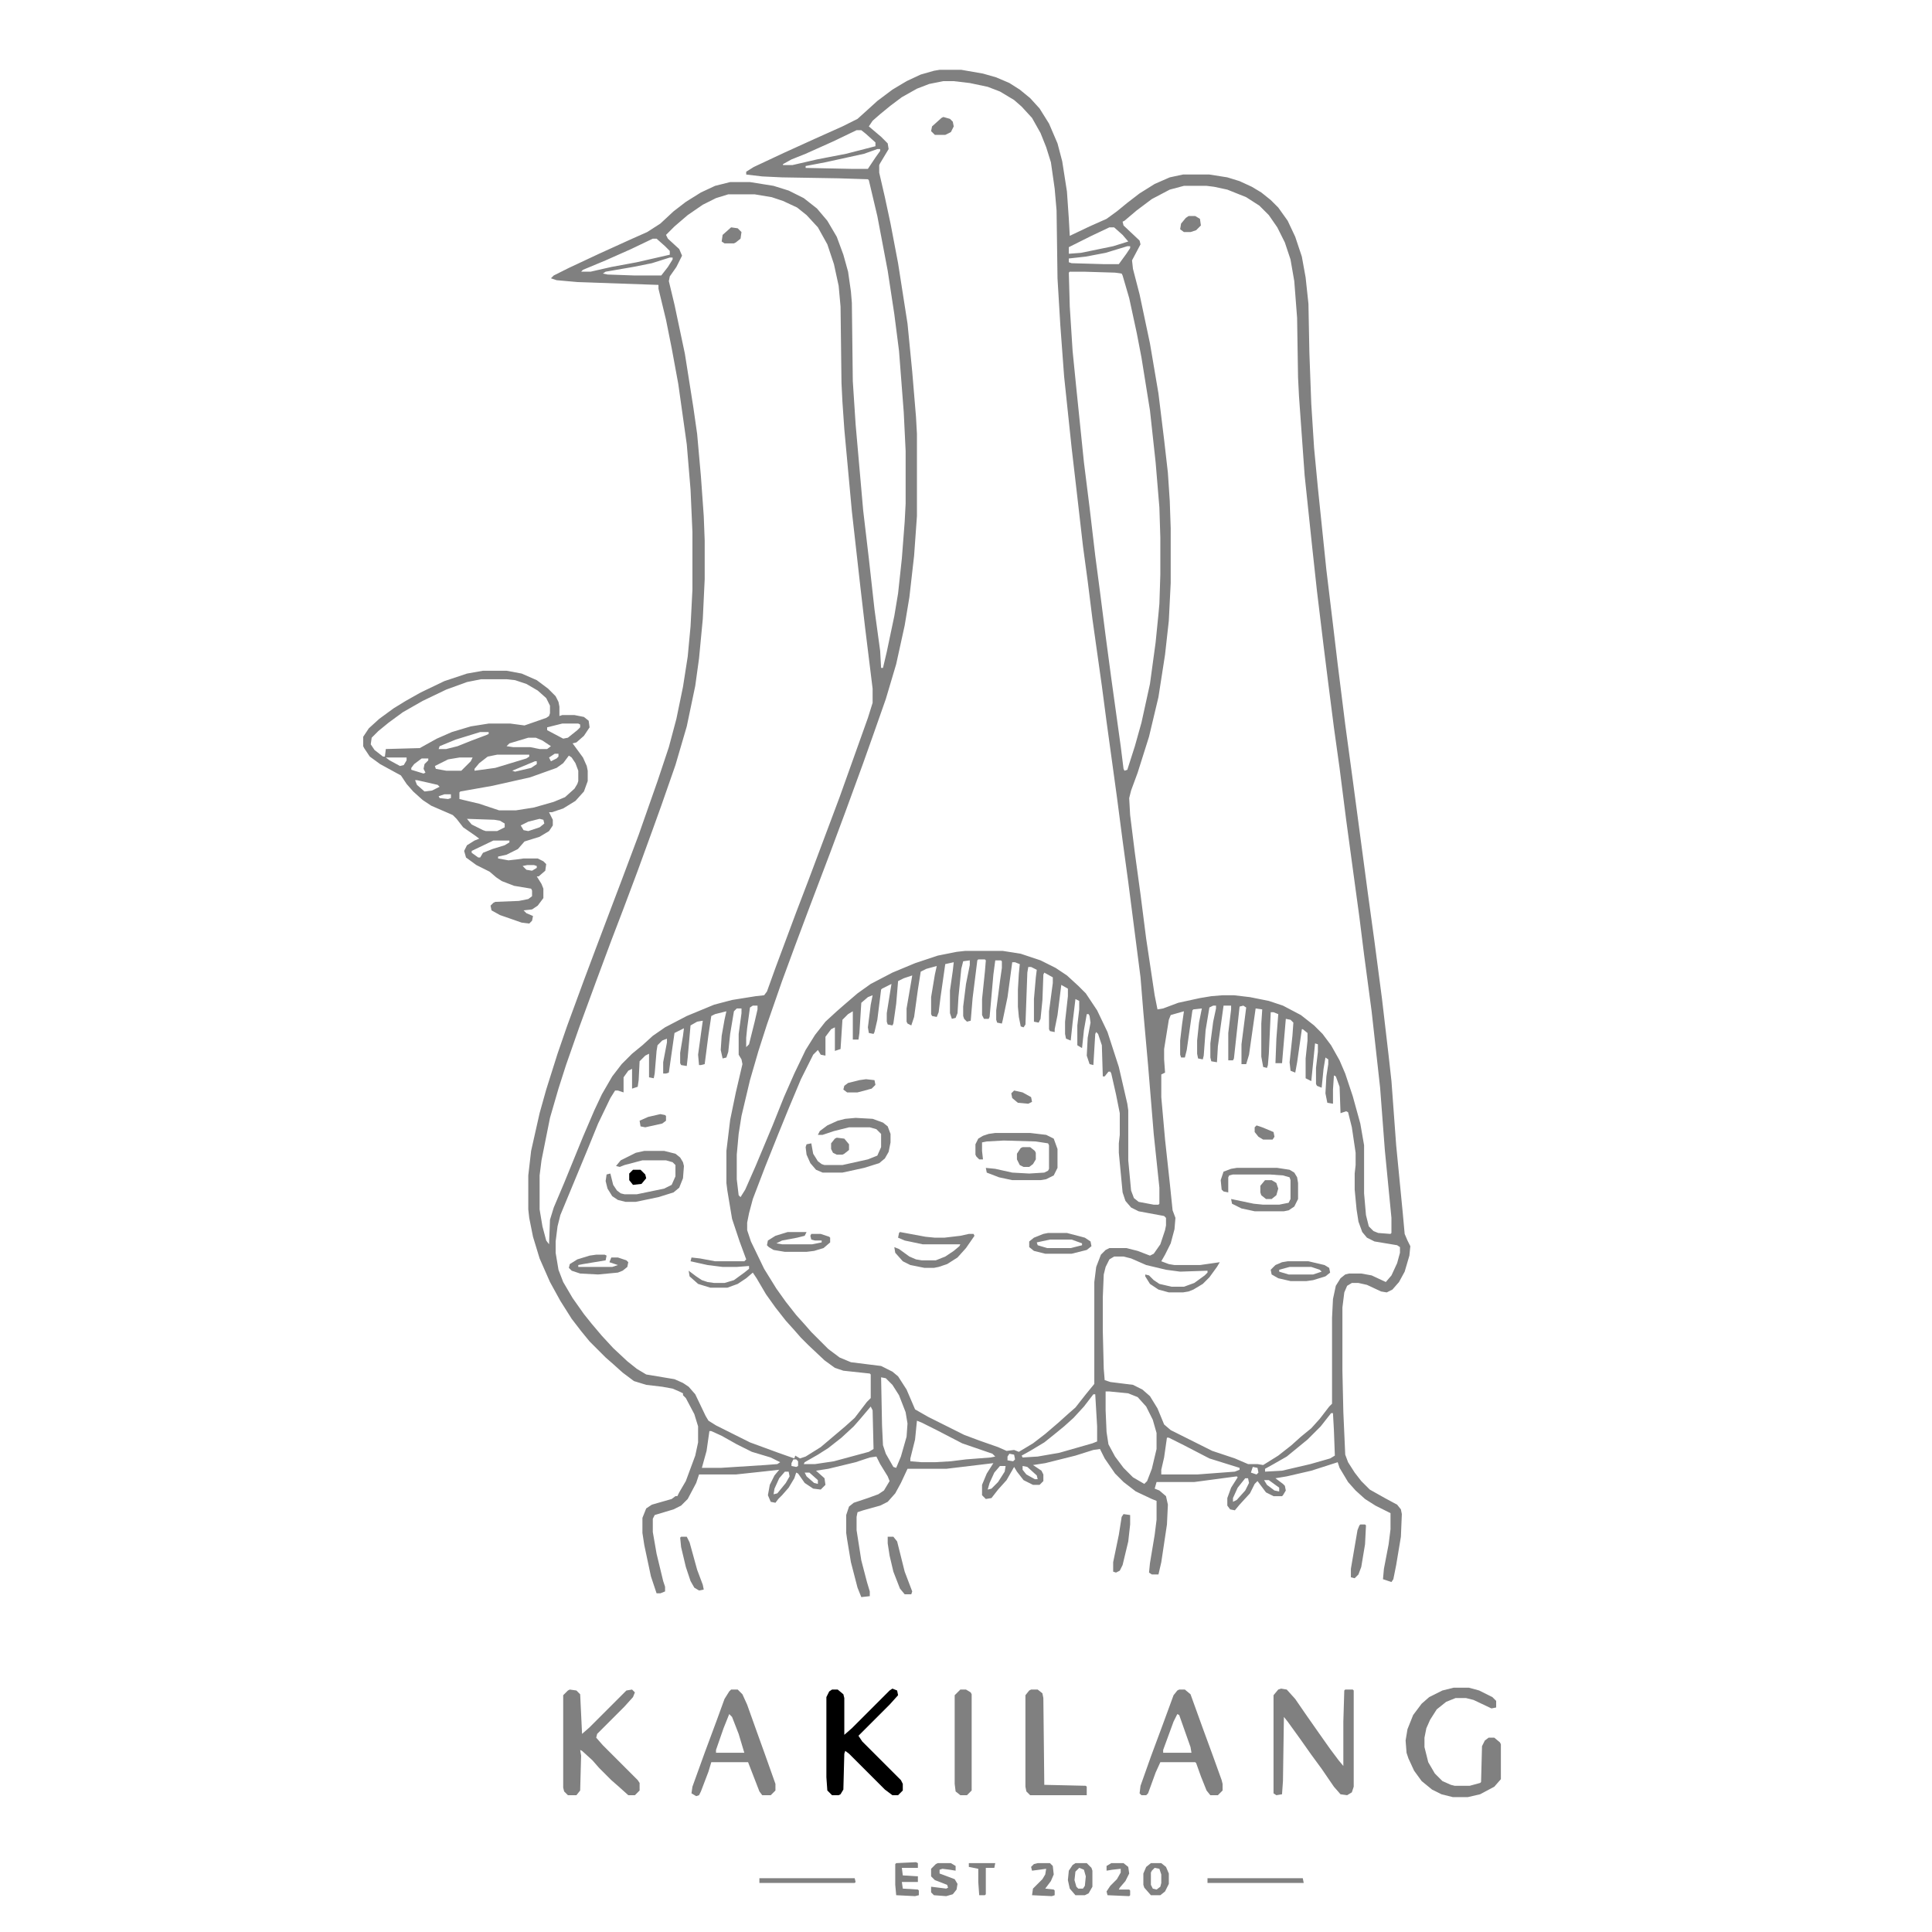 <?xml version="1.0" encoding="UTF-8"?>
<svg version="1.1" viewBox="0 0 2048 2048" width="768" height="768" xmlns="http://www.w3.org/2000/svg">
<path transform="translate(996,74)" d="m0 0h23l23 4 14 4 14 6 11 7 11 9 10 11 10 16 9 21 5 19 5 32 2 29 1 18 21-10 18-8 11-8 11-9 13-10 16-10 16-7 14-3h28l19 3 13 4 13 6 10 6 10 8 8 8 10 14 8 17 7 21 4 22 3 28 1 52 2 54 3 47 4 42 9 87 7 58 5 42 8 64 8 59 16 120 7 51 8 61 7 60 3 27 5 68 7 72 2 22 3 7 3 6-1 10-5 17-6 11-7 8-6 3-6-1-15-7-9-2h-7l-5 3-3 7-2 16v67l1 44 2 45 3 8 7 11 7 9 9 9 16 9 13 7 4 5 1 5-1 24-5 30-3 15-2 3-9-3 1-11 5-26 2-16v-17l-16-8-11-7-10-9-8-9-9-15-2-6-28 9-26 6-12 2 8 6 2 2 1 5-3 5-1 1h-9l-8-4-9-12-3 3-5 10-11 12-5 6-5-1-3-4v-8l4-11 7-11-1-1-45 6h-40l-2 7 5 2 7 6 2 9-1 21-6 40-3 13h-7l-3-2 1-10 5-30 2-16v-20l-5-2-17-8-13-10-9-9-11-16-5-10-7 1-19 6-32 8-13 2 9 6 2 4v7l-4 4h-7l-10-5-7-9-3-5-8 14-9 10-7 9-6 1-4-4v-11l5-12 7-11-50 6h-41l-7 15-6 11-8 9-8 4-18 5-6 2-1 5v14l5 32 6 23 3 10v5l-9 1-4-10-7-27-4-24-1-7v-19l3-9 5-4 15-5 11-4 6-4 6-10-2-5-8-13-4-8-7 1-15 5-29 7-13 2 9 8 1 7-5 5-8-1-9-6-7-10-2-1-2 6-6 10-7 8-4 4-3 4-5-1-3-7 2-11 5-10 5-6-18 2-28 3h-39l-3 9-9 17-7 7-8 4-20 6-2 4v14l4 23 7 29 2 6v5l-5 2h-4l-6-18-7-33-2-13v-16l4-10 6-4 21-6 4-3h2l2-4 7-12 10-27 3-14v-17l-4-13-9-17-3-3v-2l-4-2-7-3-11-2-17-2-13-4-12-9-10-9-8-7-17-17-9-11-10-13-12-19-11-20-11-25-7-23-4-20-1-9v-36l3-26 9-40 7-25 12-38 10-29 18-49 12-32 17-45 11-29 18-48 20-57 12-36 8-30 7-34 5-32 3-32 2-39v-61l-2-45-4-48-9-64-7-38-6-30-8-33v-4l-86-3-22-2-6-2 3-3 16-8 32-15 33-15 18-8 14-9 14-13 13-10 16-10 15-7 16-4h21l25 4 16 5 16 8 14 11 11 13 10 17 7 19 5 18 3 21 1 12 1 83 3 46 8 91 6 51 6 54 6 44 1 18h2l4-17 8-38 4-24 4-37 3-39 1-19v-56l-2-41-5-65-5-39-7-46-11-58-9-38-1-1-31-1-60-1-21-1-17-2v-3l8-5 32-15 33-15 29-13 16-8 10-9 11-10 16-12 15-9 15-7 14-4zm4 12-15 3-13 5-16 9-12 9-11 9-8 7-4 6 13 11 7 7 1 6-9 15-1 2v8l6 26 6 28 8 42 10 64 5 51 4 48 1 18v87l-3 42-5 44-5 30-9 41-11 37-13 37-11 31-19 52-16 43-22 58-15 40-14 38-16 46-9 28-9 31-9 38-3 19-2 22v26l2 17 2 2 5-8 11-25 18-43 12-30 11-25 12-25 10-16 11-14 12-11 8-7 14-12 14-10 23-12 24-10 24-8 20-4 9-1h40l19 3 21 7 16 8 12 8 12 11 8 8 12 18 11 23 12 37 9 39 1 7v53l3 32 3 8 5 4 16 3h5l1-1v-17l-6-57-6-73-5-56-3-37-13-101-6-44-6-46-11-80-5-38-10-71-5-40-5-37-7-61-5-43-8-76-4-54-3-50-1-72-2-23-4-28-5-16-6-15-9-16-11-12-8-7-15-9-13-5-19-4-17-2zm-92 52-25 12-29 13-15 6-9 5v1h10l26-6 31-6 31-8v-4l-10-9-5-4zm22 20-14 5-41 9-21 4v2l48 1h18l8-12 5-7v-2zm325 39-15 4-19 10-16 12-13 11-2 1 1 4 17 16 1 4-9 17 1 9 7 27 11 52 9 53 6 49 4 35 2 30 1 29v58l-2 40-4 36-7 45-10 42-12 38-7 19-2 8 1 18 5 40 6 44 6 47 9 60 3 15 6-1 16-6 23-5 12-2 12-1h12l17 2 20 4 15 5 19 10 14 11 9 9 9 12 9 16 6 14 8 24 8 29 4 23v51l2 23 3 12 5 5 5 2 13 1 1-1v-16l-7-72-5-66-9-81-8-60-5-40-6-44-8-59-7-55-6-43-6-47-5-40-7-58-5-46-8-76-6-84-1-20-1-63-3-39-4-23-6-18-8-16-9-13-10-10-14-9-20-8-14-3-8-1zm-483 9-13 4-14 7-16 11-14 12-9 9 2 4 12 11 3 7-6 12-7 10-1 5 6 25 11 52 9 57 4 28 4 45 3 42 1 26v41l-2 42-4 42-4 29-9 43-12 41-15 43-9 25-16 44-15 40-13 34-16 43-18 49-14 40-8 25-9 31-9 45-2 16v36l3 18 4 15 3 4 1-26 4-13 11-26 20-49 12-28 8-17 11-19 10-13 11-11 11-9 11-10 13-9 23-12 29-12 19-5 25-4 9-1 3-4 9-25 22-59 13-34 33-88 30-84 5-16v-15l-8-65-5-43-9-80-8-87-2-29-1-20-1-81-2-22-5-23-7-21-10-18-12-13-10-8-15-7-12-4-18-3zm404 35-19 9-24 12v7l13-1 34-7 16-5-6-7-9-8zm-484 12-23 11-27 12-24 10-2 2h10l22-5 27-5 35-8v-4l-5-5-9-8zm503 8-23 7-21 4-18 2v4l3 1 34 1h16l8-11 4-6v-2zm-485 12-19 6-20 4-29 5-3 2 5 1 28 1h29l7-9 5-8v-2zm424 15-1 1 1 36 3 47 4 40 8 78 6 48 6 51 5 38 6 47 6 45 10 72 3 24 1 2 3-1 8-25 7-25 9-41 6-44 3-30 1-11 1-31v-39l-1-32-4-48-6-55-9-56-5-26-8-37-7-24-1-2-7-1-33-1zm-97 729-1 1-5 40-2 24-4 1-3-3-1-3v-10l3-24 4-20v-5l-7 1-2 8-3 30-1 17-2 5-4 1-2-6v-24l3-21 1-9-9 2-5 35-2 16-2 5-5-1-1-2v-18l4-24 2-9-11 3-6 3-3 19-4 29-3 9-4-2-1-2v-14l5-29 1-6-9 3-6 3-2 24-3 21-1 2-5-1-1-3v-9l4-25 1-6-10 5-1 1-4 32-3 13-1 2-5-1-1-6 3-24 2-10-5 2-7 6-2 32-1 7h-6v-30l-5 3-6 6-2 31-6 2v-25l-4 2-6 8v20l-5-1-3-5-5 5-13 26-13 31-11 27-14 35-13 34-4 15-2 10v8l4 12 14 29 13 21 10 14 11 14 9 10 7 8 18 18 12 9 12 5 32 4 12 6 6 5 9 14 9 21 14 8 38 19 16 6 20 7 9 4 8-1 5 2 15-9 13-10 14-12 10-9 8-7 11-14 9-11v-108l2-16 5-13 5-5 4-2h18l12 3 13 5 4-2 7-10 5-15 1-5v-8l-2-2-27-5-8-4-6-7-3-9-4-42v-10l1-9v-23l-4-20-5-22-1-2h-2l-4 5h-2l-1-33-4-12-2-2-1 2-2 33-4-1-3-9 1-19 3-16-1-7-1-2h-2l-3 17-2 19-5-3v-21l2-17v-9l-4-2-3 25-2 19-5-2-1-5v-13l3-27v-8l-7-4-4 32-3 15v3l-5-1-1-2v-19l4-30v-6l-9-5-1 2-1 27-2 20-2 4-5-1v-24l2-23 1-8-6-3h-3l-1 6-2 55-2 3-3-1-2-10-1-11v-18l1-17 1-10-5-2h-3l-5 37-5 24-1 4-5-1-1-3v-10l4-31 2-14v-7l-1-1h-6l-2 15-4 45-1 2h-5l-2-4v-17l3-29 1-12-1-1zm-239 49-3 2-3 22-1 10v10l3-3 6-24 3-13v-4zm-17 3-3 3-4 24-2 19-2 6-4 1-2-9 1-15 3-17 2-9-12 3-4 2-3 20-4 31-4 1h-2l-1-11 4-29 1-7-6 1-7 4-3 34-1 9-6-1-1-2v-11l3-18 1-8-10 5-6 42-3 1h-3v-12l4-21v-4l-5 2-5 5-1 6-2 24-1 5-5-1v-25l-4 2-6 6-1 20-1 7-6 2v-21l-4 2-5 7v16l-6-2h-3l-5 8-13 27-11 27-29 70-3 12-2 16v12l3 18 5 13 10 17 12 17 8 10 11 13 12 13 15 14 10 8 10 6 30 5 9 4 6 4 7 8 11 23 3 5 8 5 36 18 30 11 17 6 1-3 5 3 6-2 16-10 26-22 10-9 13-17 4-4v-25l-1-1-28-3-9-3-11-8-17-16-8-8-7-8-9-10-11-14-10-14-10-17-4-6-7 6-9 6-11 4h-18l-13-4-9-8-1-6 8 6 6 4 6 2 7 1h11l10-3 11-8 5-4v-3l-13 1h-15l-16-2-18-4 1-4 9 1 16 3h31l2-2-7-19-8-24-5-30-1-8v-34l4-33 6-29 7-30-1-5-3-5v-22l3-22v-5zm505-3-4 2-4 24-2 27-1 4-5-1-1-5v-14l2-19 3-15-9 1-1 1-6 42-2 8h-4l-1-3v-15l2-17 2-14-14 4-2 5-5 31v11l1 14-4 2v24l4 45 5 46 3 29 3 8-1 12-4 15-6 12-4 7 8 3 6 1h27l21-3-3 5-8 11-7 7-10 6-5 2-6 1h-15l-11-3-9-6-5-8v-2l4 1 5 5 6 4 13 3h13l11-4 11-8 3-3v-2l-29 1-15-2-21-5-16-7-8-2h-10l-5 3-4 8-2 8-1 24v36l1 40 1 12 6 2 24 3 10 5 8 7 8 13 7 17 7 6 44 22 24 8 14 6h10l6 1 16-10 14-11 10-9 11-9 9-10 10-13 3-3v-91l1-20 3-14 5-8 5-4 4-1h13l11 2 15 7 6-7 6-13 3-11v-6l-3-2-24-4-8-4-5-6-4-11-2-13-2-21v-17l1-9v-13l-4-27-4-16-2-1-6 2-1-28-4-11-2-1-1 15v15l-6-1-2-10 1-18 2-13v-5l-3-2-2 12-2 20-5-2-1-2v-17l2-17v-8l-3-1-4 40-6-3v-21l2-19v-8l-5-4h-1l-5 35-2 11-5-2-1-9 3-28 1-14-3-3-5-1-3 35-1 12h-7l1-26 2-26-5-2h-3l-2 44-1 12-1 3-4-1-2-11v-35l1-15-7-1-7 49-3 10h-5v-21l5-39-3-2-4 1-6 55-1 2h-5v-29l3-25v-4h-8l-6 43-1 17-6-1-1-4v-15l3-23 3-14v-3zm-352 394 1 51 1 21 3 9 8 14 3 1 5-12 6-21 1-14-2-12-7-18-7-11-7-7zm238 15v20l1 23 2 13 7 13 9 12 10 10 12 7 3-3 5-13 5-21v-17l-4-14-7-14-9-10-10-4-20-2zm-13 3-10 13-11 12-10 9-11 9-10 8-15 9-9 5 1 2 16-1 23-4 35-10 5-2v-16l-2-34zm-236 13-11 13-7 8-13 12-14 11-11 7-14 8-1 2h12l20-3 37-10 5-3-1-41zm488 7-11 14-14 14-22 18-14 8-9 5v3l18-1 30-7 21-6 5-3-1-27-1-18zm-439 8-2 20-5 20v3l12 1h14l17-1 16-2 26-2 5-1-3-3-32-11-27-14-16-8zm-220 11-3 21-5 18h20l47-3 13-1 3-2-10-5-20-6-16-8-16-9-11-5zm485 7-3 21-3 13v5h38l40-3 5-2v-2l-32-10-27-14-16-8zm-167 17-2 3v4l6 1 2-2-1-5zm-229 6-2 4v3l5 1 2-1v-5l-2-2zm219 7-6 7-5 11-2 7 4-1 7-7 7-11 1-6zm24 0v4l4 5 9 5h3l-1-4-10-9zm244 1-2 6 6 2 2-2-1-5zm-496 5-6 7-5 11-1 6 4-1 9-11 4-7-1-5zm21 1 2 4 8 7 4 1v-4l-9-8zm467 6-8 10-5 11v4l4-2 9-10 4-8-1-5zm20 2 3 5 8 6 5 1v-4l-11-8z" fill="gray"/>
<path transform="translate(512,711)" d="m0 0h25l16 3 16 7 12 9 8 8 3 6 1 5v10l3-1h13l10 2 5 4 1 7-6 9-8 7-4 1 11 15 4 9 1 5v11l-4 11-9 10-13 8-12 4h-3l4 8v6l-4 6-10 6-16 5-7 8-12 6-9 2v2l11 2 9-1 7-1h15l6 3 3 3-1 7-7 6h-2l5 8 2 5v10l-6 8-6 4-9 1 3 3 7 3-1 5-3 3-8-1-23-8-9-5-1-5 3-3 2-1 25-1 10-2 4-3v-6l-1-2-18-3-13-5-6-4-7-6-14-7-11-8-2-7 3-6 8-5 5-2-4-3-13-9-7-9-4-4-23-10-9-6-10-9-7-8-6-9-22-12-11-8-6-9-1-2v-10l6-9 11-10 15-11 13-8 16-9 25-12 24-8zm-2 9-15 3-22 8-25 12-21 12-15 11-11 9-7 7-1 7 4 6 9 7h2l1-8 36-1 18-10 16-7 20-6 19-3h23l15 2 23-8 3-2 1-3v-8l-4-8-9-8-12-7-12-4-9-1zm86 47-16 4v3l17 9 5-1 10-8 3-3v-3l-2-1zm-87 9-26 8-17 7-1 3h8l12-3 15-6 16-6 2-1v-2zm51 6-20 6-3 3 7 1h18l10 2h8l4-3-9-6-7-3zm28 17-6 4 2 4 6-3 2-2v-3zm-61 1-10 2-9 7-5 6v2l22-3 33-10 3-2v-2zm76 1-6 8-7 5-28 10-40 9-34 6-1 1v7l21 5 21 7h18l19-3 21-6 12-5 10-9 3-5 1-3v-11l-3-8-4-6zm-195 1m1 1 4 3 11 6 4-1 3-5v-3zm78 0-12 2-14 7 1 3 11 2h16l10-10 2-4zm-40 1-8 6-3 4v2l13 4 2-1-2-4 1-5 4-4v-2zm120 3-24 10 3 1 17-4 6-4v-3zm-127 20 2 5 8 7 8-1 8-4-2-2-22-5zm31 15-6 2 1 2 9 1 3-1v-4zm24 26 5 6 12 6 3 1h12l8-4v-4l-5-3-6-1zm77 0-12 3-8 4 3 5 5 1 12-4 5-4-1-4zm-49 23-23 11v2l7 5h2l3-5 10-4 13-4 5-3v-2zm36 26-5 1 4 4 6 1 5-3v-2l-3-1z" fill="gray"/>
<path transform="translate(1358,1790)" d="m0 0 6 1 9 10 11 16 14 20 12 17 9 12 5 6v-47l1-33 1-1h8l1 1v102l-2 6-5 3-7-1-7-8-13-19-11-15-12-17-13-18-4-5-1 68-1 14-6 1-3-2v-104l5-6z" fill="gray"/>
<path transform="translate(604,1791)" d="m0 0 7 1 4 4 2 42 8-7 39-39 6-1 3 3-2 5-9 10-29 29-1 4 7 8 37 37 2 3v8l-5 5h-7l-10-9-8-7-13-13-7-8-11-10-2-1 1 6-1 37-4 5h-9l-4-4-1-4v-98l5-5z" fill="gray"/>
<path transform="translate(946,1790)" d="m0 0 5 2 1 5-9 10-33 33 4 6 41 41 2 4v7l-5 5h-6l-8-6-38-38-4-3-1 3-1 38-3 5-2 1h-7l-5-5-1-14v-85l3-6 3-2h6l6 5 1 4v39l8-7 40-40z" fill="gray8"/>
<path transform="translate(1541,1789)" d="m0 0h16l11 3 14 7 4 4v7l-5 1-19-9-8-2h-11l-10 4-10 8-7 11-4 9-2 10v10l4 16 7 12 8 8 9 4 4 1h16l11-3 1-1 1-38 3-6 4-3h6l6 5 1 2v37l-7 8-15 8-13 3h-16l-12-3-10-5-11-9-8-11-6-13-2-6-1-13 2-12 6-15 9-12 8-7 14-7z" fill="gray"/>
<path transform="translate(775,1791)" d="m0 0h7l5 5 5 11 10 28 9 25 11 31v7l-5 5h-9l-3-4-12-31h-39l-3 10-8 21-2 4-3 1-5-3 1-7 13-36 13-35 8-22 5-8zm-2 26-6 15-8 23v3h30l-6-20-7-18z" fill="gray"/>
<path transform="translate(1250,1791)" d="m0 0h6l6 5 13 36 11 30 9 25 1 4v7l-5 5h-8l-4-5-6-15-5-14-1-1h-37l-5 11-8 22-2 2h-5l-2-2 1-8 11-31 13-35 11-30 4-5zm-2 26-4 8-11 30v3h30l-1-6-12-34z" fill="gray"/>
<path transform="translate(1093,1791)" d="m0 0h7l5 4 1 5 1 92 44 1 1 1v9h-60l-4-4-1-5v-97l4-5z" fill="gray"/>
<path transform="translate(1018,1791)" d="m0 0h6l5 3 1 2v102l-5 5h-7l-5-4-1-8v-94l5-5z" fill="gray"/>
<path transform="translate(907,1185)" d="m0 0 18 1 11 4 5 4 3 8v9l-2 10-4 7-6 5-16 5-23 5h-21l-7-3-6-7-4-9-1-8 1-3 5-1 2 11 5 8 4 3 3 1h19l27-6 10-4 4-9v-14l-5-5-7-2h-22l-16 4-12 4h-5l2-4 8-6 11-5 8-2z" fill="gray"/>
<path transform="translate(1055,1201)" d="m0 0h37l17 2 8 4 4 11v20l-4 8-8 4-6 1h-30l-14-3-13-5-1-5 10 1 18 4 18 1 16-1 4-2 1-2v-25l-1-2-13-2-34-1-18 1-5 1v9l1 9h-4l-3-3-1-2v-11l3-6 5-3 6-2z" fill="gray"/>
<path transform="translate(683,1220)" d="m0 0h21l12 3 5 4 3 5 1 4-1 13-4 10-6 5-16 5-24 5h-11l-8-2-6-4-5-8-2-8 1-7 4-1 3 12 4 6 4 3 4 1h13l29-6 8-4 4-9v-12l-3-3-7-2h-25l-19 5-5 2-4-1 5-6 16-8z" fill="gray"/>
<path transform="translate(1311,1238)" d="m0 0h43l13 2 5 3 3 5 1 6v17l-4 8-6 4-5 1h-31l-14-3-10-5-1-5 24 5 10 1h17l10-2 2-4v-20l-1-3-7-2-14-1h-39l-4 1-1 2v16l-5-1-2-2-1-10 3-9 8-3z" fill="gray"/>
<path transform="translate(954,1306)" d="m0 0 27 5 10 1h10l17-2 9-2h5l1 2-9 13-9 10-11 7-9 3-5 1h-10l-15-3-8-4-8-9-1-6 5 2 11 8 7 3 6 1h15l10-4 9-6 6-5 1-2h-40l-19-4-7-3 1-5z" fill="gray"/>
<path transform="translate(1111,1307)" d="m0 0h20l19 5 6 4 1 5-5 4-16 4h-28l-12-3-5-4v-6l5-4 10-4zm2 7-14 3 1 3 10 3h25l12-3v-2l-11-4z" fill="gray"/>
<path transform="translate(835,1306)" d="m0 0h20l-2 4-8 2-16 3-6 3 6 1h32l10-2v-2h-7l-4-1-1-4 1-2h10l9 3 1 1v5l-7 6-10 3-8 1h-23l-12-2-5-3-2-2 1-5 8-5z" fill="gray"/>
<path transform="translate(1365,1337)" d="m0 0h22l17 4 5 3 1 5-5 4-13 4-7 1h-17l-13-3-7-4-1-5 5-5 7-3zm2 6-11 3v2l10 3h26l9-3-2-2-9-3z" fill="gray"/>
<path transform="translate(632,1330)" d="m0 0h9l2 1-1 5-24 4-5 1v2h36l6-2-9-3 2-5h7l9 3 2 2-1 5-5 4-5 2-21 2-19-1-9-3-3-3 1-4 8-5 13-4z" fill="gray"/>
<path transform="translate(941,1629)" d="m0 0h6l4 5 8 32 8 21-1 3h-7l-5-6-7-18-4-17-2-13z" fill="gray"/>
<path transform="translate(1191,1605)" d="m0 0 7 1v10l-2 18-6 25-3 6-4 2-3-1v-10l6-29 3-19z" fill="gray"/>
<path transform="translate(994,1975)" d="m0 0h14l5 3v5l-6-1-8-1-3 1v4l16 6 3 5-1 6-4 5-7 2-13-1-3-3v-6l16 2 2-1-1-3-13-5-4-4v-8l5-5z" fill="gray"/>
<path transform="translate(1220,1975)" d="m0 0h11l5 4 3 7v11l-4 8-5 4h-10l-7-8-1-3v-12l3-7zm4 5-3 3-1 2v13l2 4 4 1 4-3 1-4v-9l-2-6z" fill="gray"/>
<path transform="translate(722,1629)" d="m0 0h6l3 6 8 29 6 16 1 5-5 1-5-3-4-7-5-15-5-21-1-10z" fill="gray"/>
<path transform="translate(1140,1975)" d="m0 0h12l5 5 1 3v17l-4 7-4 2h-10l-6-7-2-9 1-10 4-6zm4 5-4 4-1 9 2 7 2 2h5l2-3 1-10-2-7z" fill="gray"/>
<path transform="translate(971,1974)" d="m0 0 2 1v5h-17l1 8 16 1v6h-17l1 7 16 1 1 1v5l-4 1-20-1-1-11v-22l1-1z" fill="gray"/>
<path transform="translate(1442,1616)" d="m0 0h5l1 1-1 20-4 24-3 8-4 4-4-1v-9l7-41 2-5z" fill="gray"/>
<path transform="translate(1280,1991)" d="m0 0h101l1 5h-102z" fill="gray"/>
<path transform="translate(805,1991)" d="m0 0h101l1 4-1 1h-101z" fill="gray"/>
<path transform="translate(1178,1975)" d="m0 0h13l5 4 1 7-4 8-6 7-1 2h11l1 1v5l-1 1-23-1-1-4 4-6 7-7 4-7v-4l-9 1-6 1v-5z" fill="gray"/>
<path transform="translate(1100,1975)" d="m0 0h13l3 3 1 9-3 7-6 8 9 1 1 1v5l-3 1-21-1 1-7 10-10 3-5 1-6-15 2-1-4 3-3z" fill="gray"/>
<path transform="translate(1027,1975)" d="m0 0h28l-1 5h-9v28l-1 1h-6l-1-14v-14l-10-2z" fill="gray"/>
<path transform="translate(1084,1216)" d="m0 0h8l5 4 1 2v7l-3 5-4 3h-6l-4-2-3-6v-6l4-6z" fill="gray"/>
<path transform="translate(918,1144)" d="m0 0 9 1 1 5-4 4-15 4h-11l-4-3 1-4 4-3 12-3z" fill="gray"/>
<path transform="translate(1e3 124)" d="m0 0 7 2 3 3 1 5-3 6-6 3h-11l-4-4 1-5 10-9z" fill="gray"/>
<path transform="translate(1341,1251)" d="m0 0h7l5 3 2 6-2 7-5 4h-6l-5-4-1-3v-7z" fill="gray"/>
<path transform="translate(1260,229)" d="m0 0h7l5 3 1 7-5 5-6 2h-7l-4-3 1-6 5-6z" fill="gray"/>
<path transform="translate(887,1206)" d="m0 0 8 1 5 6v6l-5 4-2 1h-6l-4-2-2-4v-6l4-5z" fill="gray"/>
<path transform="translate(775,241)" d="m0 0 7 1 4 4-1 7-5 4-2 1h-10l-3-2 1-7z" fill="gray"/>
<path transform="translate(700,1181)" d="m0 0 5 1 1 1v5l-4 3-18 4-5-1-1-6 9-4z" fill="gray"/>
<path transform="translate(671,1240)" d="m0 0h8l5 5 1 4-5 6-9 1-4-5v-7z" fill="gray8"/>
<path transform="translate(1332,1193)" d="m0 0 6 2 12 5 1 5-2 3h-10l-5-3-4-5v-5z" fill="gray"/>
<path transform="translate(1075,1156)" d="m0 0 9 2 9 5 1 5-4 2-11-1-6-5-1-5z" fill="gray"/>
</svg>
